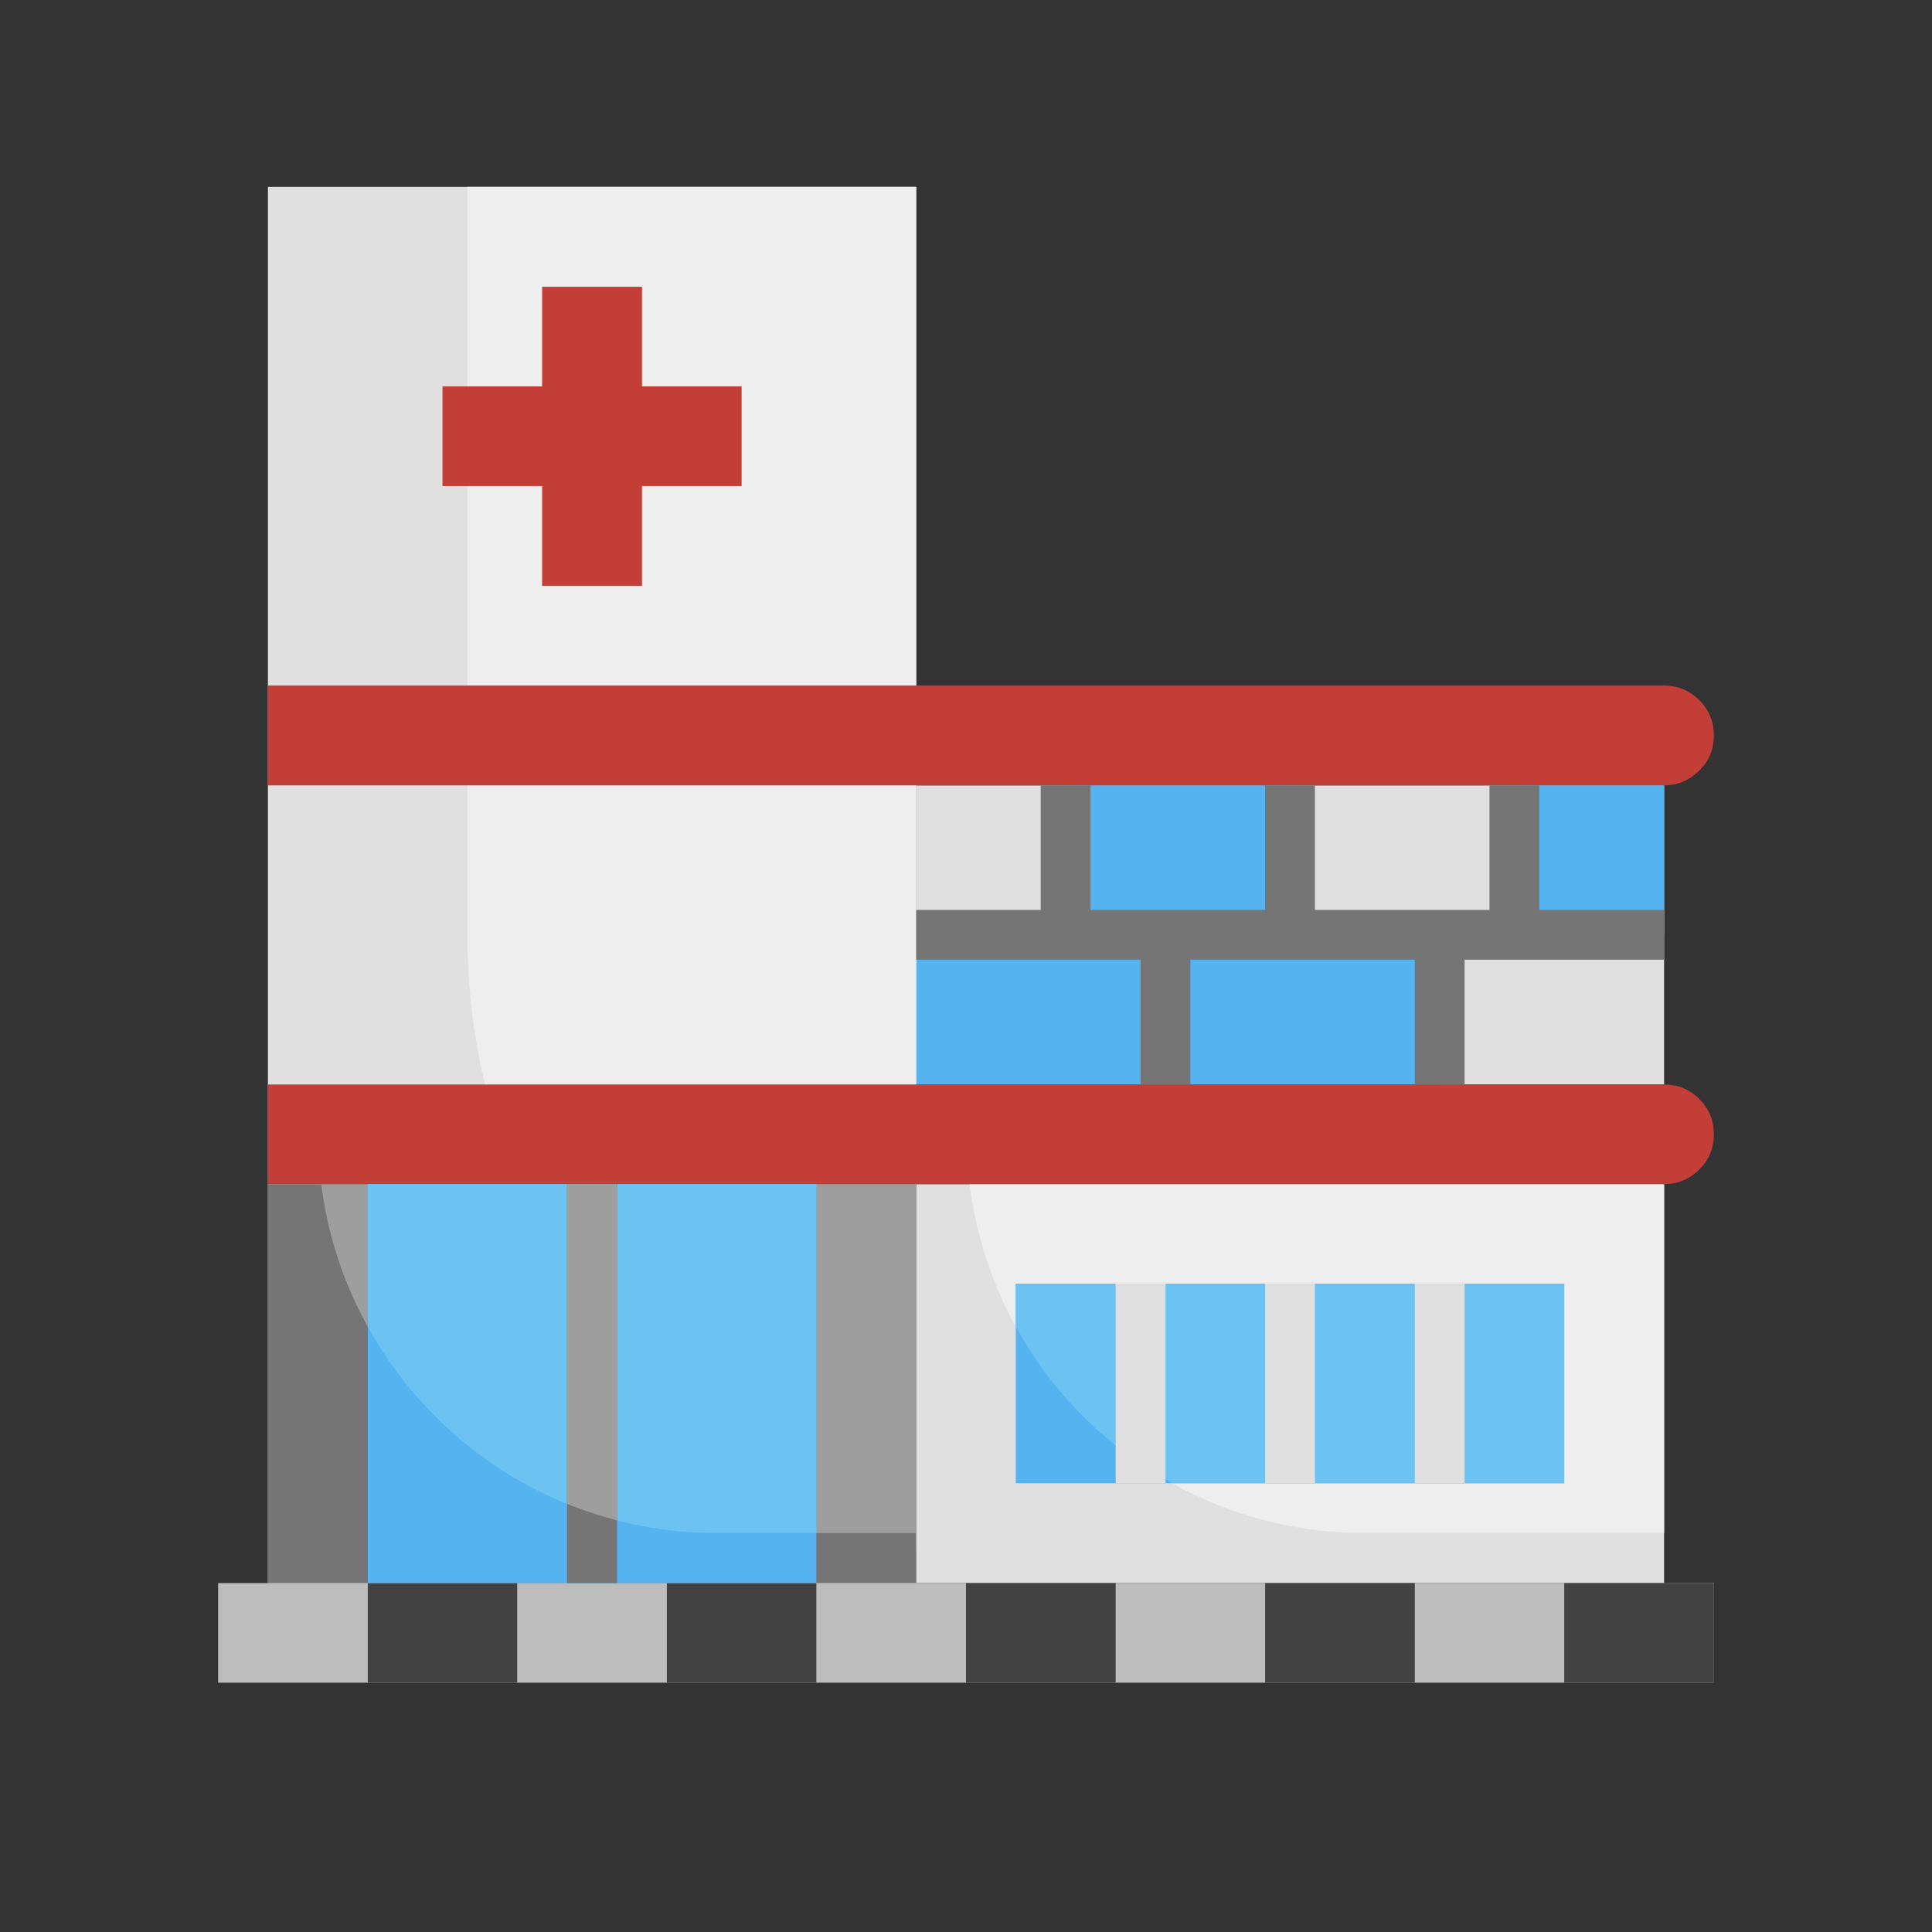 <svg xmlns="http://www.w3.org/2000/svg" xmlns:xlink="http://www.w3.org/1999/xlink" width="40" zoomAndPan="magnify" viewBox="0 0 30 30" height="40" preserveAspectRatio="xMidYMid meet" version="1.0"><rect x="0" y="0" width="30" height="30" fill="#333333" stroke="none"/><defs><clipPath id="f8f070535a"><path d="M 4 2.902 L 15 2.902 L 15 25 L 4 25 Z M 4 2.902 " clip-rule="nonzero"/></clipPath><clipPath id="9e081e5582"><path d="M 7 2.902 L 15 2.902 L 15 25 L 7 25 Z M 7 2.902 " clip-rule="nonzero"/></clipPath><clipPath id="384face177"><path d="M 4 16 L 26.613 16 L 26.613 19 L 4 19 Z M 4 16 " clip-rule="nonzero"/></clipPath><clipPath id="d9c6cffece"><path d="M 3.387 24 L 26.613 24 L 26.613 26.129 L 3.387 26.129 Z M 3.387 24 " clip-rule="nonzero"/></clipPath><clipPath id="ee3ffc7335"><path d="M 4 10 L 26.613 10 L 26.613 13 L 4 13 Z M 4 10 " clip-rule="nonzero"/></clipPath><clipPath id="58461f4eaf"><path d="M 5 24 L 9 24 L 9 26.129 L 5 26.129 Z M 5 24 " clip-rule="nonzero"/></clipPath><clipPath id="ec3719da09"><path d="M 10 24 L 13 24 L 13 26.129 L 10 26.129 Z M 10 24 " clip-rule="nonzero"/></clipPath><clipPath id="c46f5e969f"><path d="M 15 24 L 18 24 L 18 26.129 L 15 26.129 Z M 15 24 " clip-rule="nonzero"/></clipPath><clipPath id="862cace507"><path d="M 19 24 L 22 24 L 22 26.129 L 19 26.129 Z M 19 24 " clip-rule="nonzero"/></clipPath><clipPath id="32f958de9d"><path d="M 24 24 L 26.613 24 L 26.613 26.129 L 24 26.129 Z M 24 24 " clip-rule="nonzero"/></clipPath></defs><path fill="#dfe0df" d="M 14.227 12.195 L 25.84 12.195 L 25.84 16.84 L 14.227 16.84 Z M 14.227 12.195 " fill-opacity="1" fill-rule="nonzero"/><path fill="#55b4f0" d="M 16.547 12.195 L 20.031 12.195 L 20.031 14.516 L 16.547 14.516 Z M 16.547 12.195 " fill-opacity="1" fill-rule="nonzero"/><path fill="#55b4f0" d="M 23.516 12.195 L 25.84 12.195 L 25.84 14.516 L 23.516 14.516 Z M 23.516 12.195 " fill-opacity="1" fill-rule="nonzero"/><path fill="#55b4f0" d="M 18.098 14.516 L 22.355 14.516 L 22.355 16.84 L 18.098 16.84 Z M 18.098 14.516 " fill-opacity="1" fill-rule="nonzero"/><path fill="#55b4f0" d="M 14.227 14.516 L 18.098 14.516 L 18.098 16.84 L 14.227 16.84 Z M 14.227 14.516 " fill-opacity="1" fill-rule="nonzero"/><path fill="#dfe0df" d="M 14.227 18.387 L 25.84 18.387 L 25.84 24.582 L 14.227 24.582 Z M 14.227 18.387 " fill-opacity="1" fill-rule="nonzero"/><path fill="#edeeed" d="M 21.195 23.805 L 25.84 23.805 L 25.84 18.387 L 15.055 18.387 C 15.102 18.758 15.18 19.121 15.293 19.477 C 15.406 19.836 15.547 20.18 15.723 20.508 C 15.898 20.84 16.102 21.152 16.332 21.445 C 16.562 21.738 16.82 22.008 17.098 22.258 C 17.379 22.504 17.68 22.727 18 22.918 C 18.32 23.109 18.656 23.273 19.004 23.406 C 19.355 23.539 19.715 23.637 20.082 23.707 C 20.449 23.773 20.82 23.805 21.195 23.805 Z M 21.195 23.805 " fill-opacity="1" fill-rule="nonzero"/><g clip-path="url(#f8f070535a)"><path fill="#dfe0df" d="M 4.16 24.582 L 4.16 2.902 L 14.227 2.902 L 14.227 24.582 " fill-opacity="1" fill-rule="nonzero"/></g><g clip-path="url(#9e081e5582)"><path fill="#edeeed" d="M 14.227 24.094 L 14.227 2.902 L 7.258 2.902 L 7.258 14.516 C 7.258 15.578 7.422 16.617 7.754 17.629 C 8.082 18.641 8.559 19.578 9.184 20.438 C 9.812 21.297 10.555 22.039 11.414 22.664 C 12.277 23.289 13.215 23.766 14.227 24.094 Z M 14.227 24.094 " fill-opacity="1" fill-rule="nonzero"/></g><path fill="#747574" d="M 4.16 18.387 L 14.227 18.387 L 14.227 24.582 L 4.16 24.582 Z M 4.16 18.387 " fill-opacity="1" fill-rule="nonzero"/><path fill="#9d9e9d" d="M 11.129 23.805 L 14.227 23.805 L 14.227 18.387 L 4.988 18.387 C 5.035 18.758 5.113 19.121 5.227 19.477 C 5.34 19.836 5.484 20.18 5.66 20.508 C 5.832 20.84 6.035 21.152 6.266 21.445 C 6.5 21.738 6.754 22.008 7.035 22.258 C 7.316 22.504 7.617 22.727 7.938 22.918 C 8.254 23.109 8.59 23.273 8.941 23.406 C 9.289 23.539 9.648 23.637 10.016 23.707 C 10.383 23.773 10.754 23.805 11.129 23.805 Z M 11.129 23.805 " fill-opacity="1" fill-rule="nonzero"/><g clip-path="url(#384face177)"><path fill="#c33e37" d="M 4.16 16.84 L 25.84 16.84 C 26.051 16.84 26.234 16.914 26.387 17.066 C 26.539 17.215 26.613 17.398 26.613 17.613 C 26.613 17.828 26.539 18.008 26.387 18.16 C 26.234 18.312 26.051 18.387 25.84 18.387 L 4.16 18.387 " fill-opacity="1" fill-rule="nonzero"/></g><g clip-path="url(#d9c6cffece)"><path fill="#bcbdbc" d="M 3.387 24.582 L 26.613 24.582 L 26.613 26.129 L 3.387 26.129 Z M 3.387 24.582 " fill-opacity="1" fill-rule="nonzero"/></g><path fill="#c33e37" d="M 9.969 6 L 9.969 4.453 L 8.418 4.453 L 8.418 6 L 6.871 6 L 6.871 7.547 L 8.418 7.547 L 8.418 9.098 L 9.969 9.098 L 9.969 7.547 L 11.516 7.547 L 11.516 6 Z M 9.969 6 " fill-opacity="1" fill-rule="nonzero"/><g clip-path="url(#ee3ffc7335)"><path fill="#c33e37" d="M 4.16 10.645 L 25.84 10.645 C 26.051 10.645 26.234 10.723 26.387 10.871 C 26.539 11.023 26.613 11.207 26.613 11.418 C 26.613 11.633 26.539 11.816 26.387 11.965 C 26.234 12.117 26.051 12.195 25.84 12.195 L 4.16 12.195 " fill-opacity="1" fill-rule="nonzero"/></g><path fill="#747574" d="M 25.84 14.129 L 23.902 14.129 L 23.902 12.195 L 23.129 12.195 L 23.129 14.129 L 20.418 14.129 L 20.418 12.195 L 19.645 12.195 L 19.645 14.129 L 16.934 14.129 L 16.934 12.195 L 16.16 12.195 L 16.16 14.129 L 14.227 14.129 L 14.227 14.902 L 17.711 14.902 L 17.711 16.84 L 18.484 16.84 L 18.484 14.902 L 21.969 14.902 L 21.969 16.84 L 22.742 16.84 L 22.742 14.902 L 25.84 14.902 Z M 25.84 14.129 " fill-opacity="1" fill-rule="nonzero"/><path fill="#55b4f0" d="M 15.773 19.934 L 24.289 19.934 L 24.289 23.031 L 15.773 23.031 Z M 15.773 19.934 " fill-opacity="1" fill-rule="nonzero"/><path fill="#6cc2f1" d="M 15.773 20.598 C 16.352 21.645 17.164 22.453 18.207 23.031 L 24.289 23.031 L 24.289 19.934 L 15.773 19.934 Z M 15.773 20.598 " fill-opacity="1" fill-rule="nonzero"/><path fill="#dfe0df" d="M 19.645 19.934 L 20.418 19.934 L 20.418 23.031 L 19.645 23.031 Z M 19.645 19.934 " fill-opacity="1" fill-rule="nonzero"/><path fill="#dfe0df" d="M 17.324 19.934 L 18.098 19.934 L 18.098 23.031 L 17.324 23.031 Z M 17.324 19.934 " fill-opacity="1" fill-rule="nonzero"/><path fill="#dfe0df" d="M 21.969 19.934 L 22.742 19.934 L 22.742 23.031 L 21.969 23.031 Z M 21.969 19.934 " fill-opacity="1" fill-rule="nonzero"/><g clip-path="url(#58461f4eaf)"><path fill="#414241" d="M 5.711 24.582 L 5.711 26.129 L 8.031 26.129 L 8.031 24.582 " fill-opacity="1" fill-rule="nonzero"/></g><g clip-path="url(#ec3719da09)"><path fill="#414241" d="M 10.355 24.582 L 10.355 26.129 L 12.676 26.129 L 12.676 24.582 " fill-opacity="1" fill-rule="nonzero"/></g><g clip-path="url(#c46f5e969f)"><path fill="#414241" d="M 15 24.582 L 15 26.129 L 17.324 26.129 L 17.324 24.582 " fill-opacity="1" fill-rule="nonzero"/></g><g clip-path="url(#862cace507)"><path fill="#414241" d="M 19.645 24.582 L 19.645 26.129 L 21.969 26.129 L 21.969 24.582 " fill-opacity="1" fill-rule="nonzero"/></g><g clip-path="url(#32f958de9d)"><path fill="#414241" d="M 24.289 24.582 L 24.289 26.129 L 26.613 26.129 L 26.613 24.582 " fill-opacity="1" fill-rule="nonzero"/></g><path fill="#55b4f0" d="M 5.711 18.387 L 12.676 18.387 L 12.676 24.582 L 5.711 24.582 Z M 5.711 18.387 " fill-opacity="1" fill-rule="nonzero"/><path fill="#6cc2f1" d="M 11.129 23.805 L 12.676 23.805 L 12.676 18.387 L 5.711 18.387 L 5.711 20.598 C 5.977 21.082 6.301 21.523 6.688 21.922 C 7.07 22.32 7.504 22.66 7.98 22.945 C 8.457 23.227 8.961 23.441 9.496 23.586 C 10.031 23.734 10.574 23.805 11.129 23.805 Z M 11.129 23.805 " fill-opacity="1" fill-rule="nonzero"/><path fill="#747574" d="M 8.805 18.387 L 9.582 18.387 L 9.582 24.582 L 8.805 24.582 Z M 8.805 18.387 " fill-opacity="1" fill-rule="nonzero"/><path fill="#9d9e9d" d="M 9.582 23.609 L 9.582 18.387 L 8.805 18.387 L 8.805 23.352 C 9.059 23.453 9.316 23.539 9.582 23.609 Z M 9.582 23.609 " fill-opacity="1" fill-rule="nonzero"/></svg>